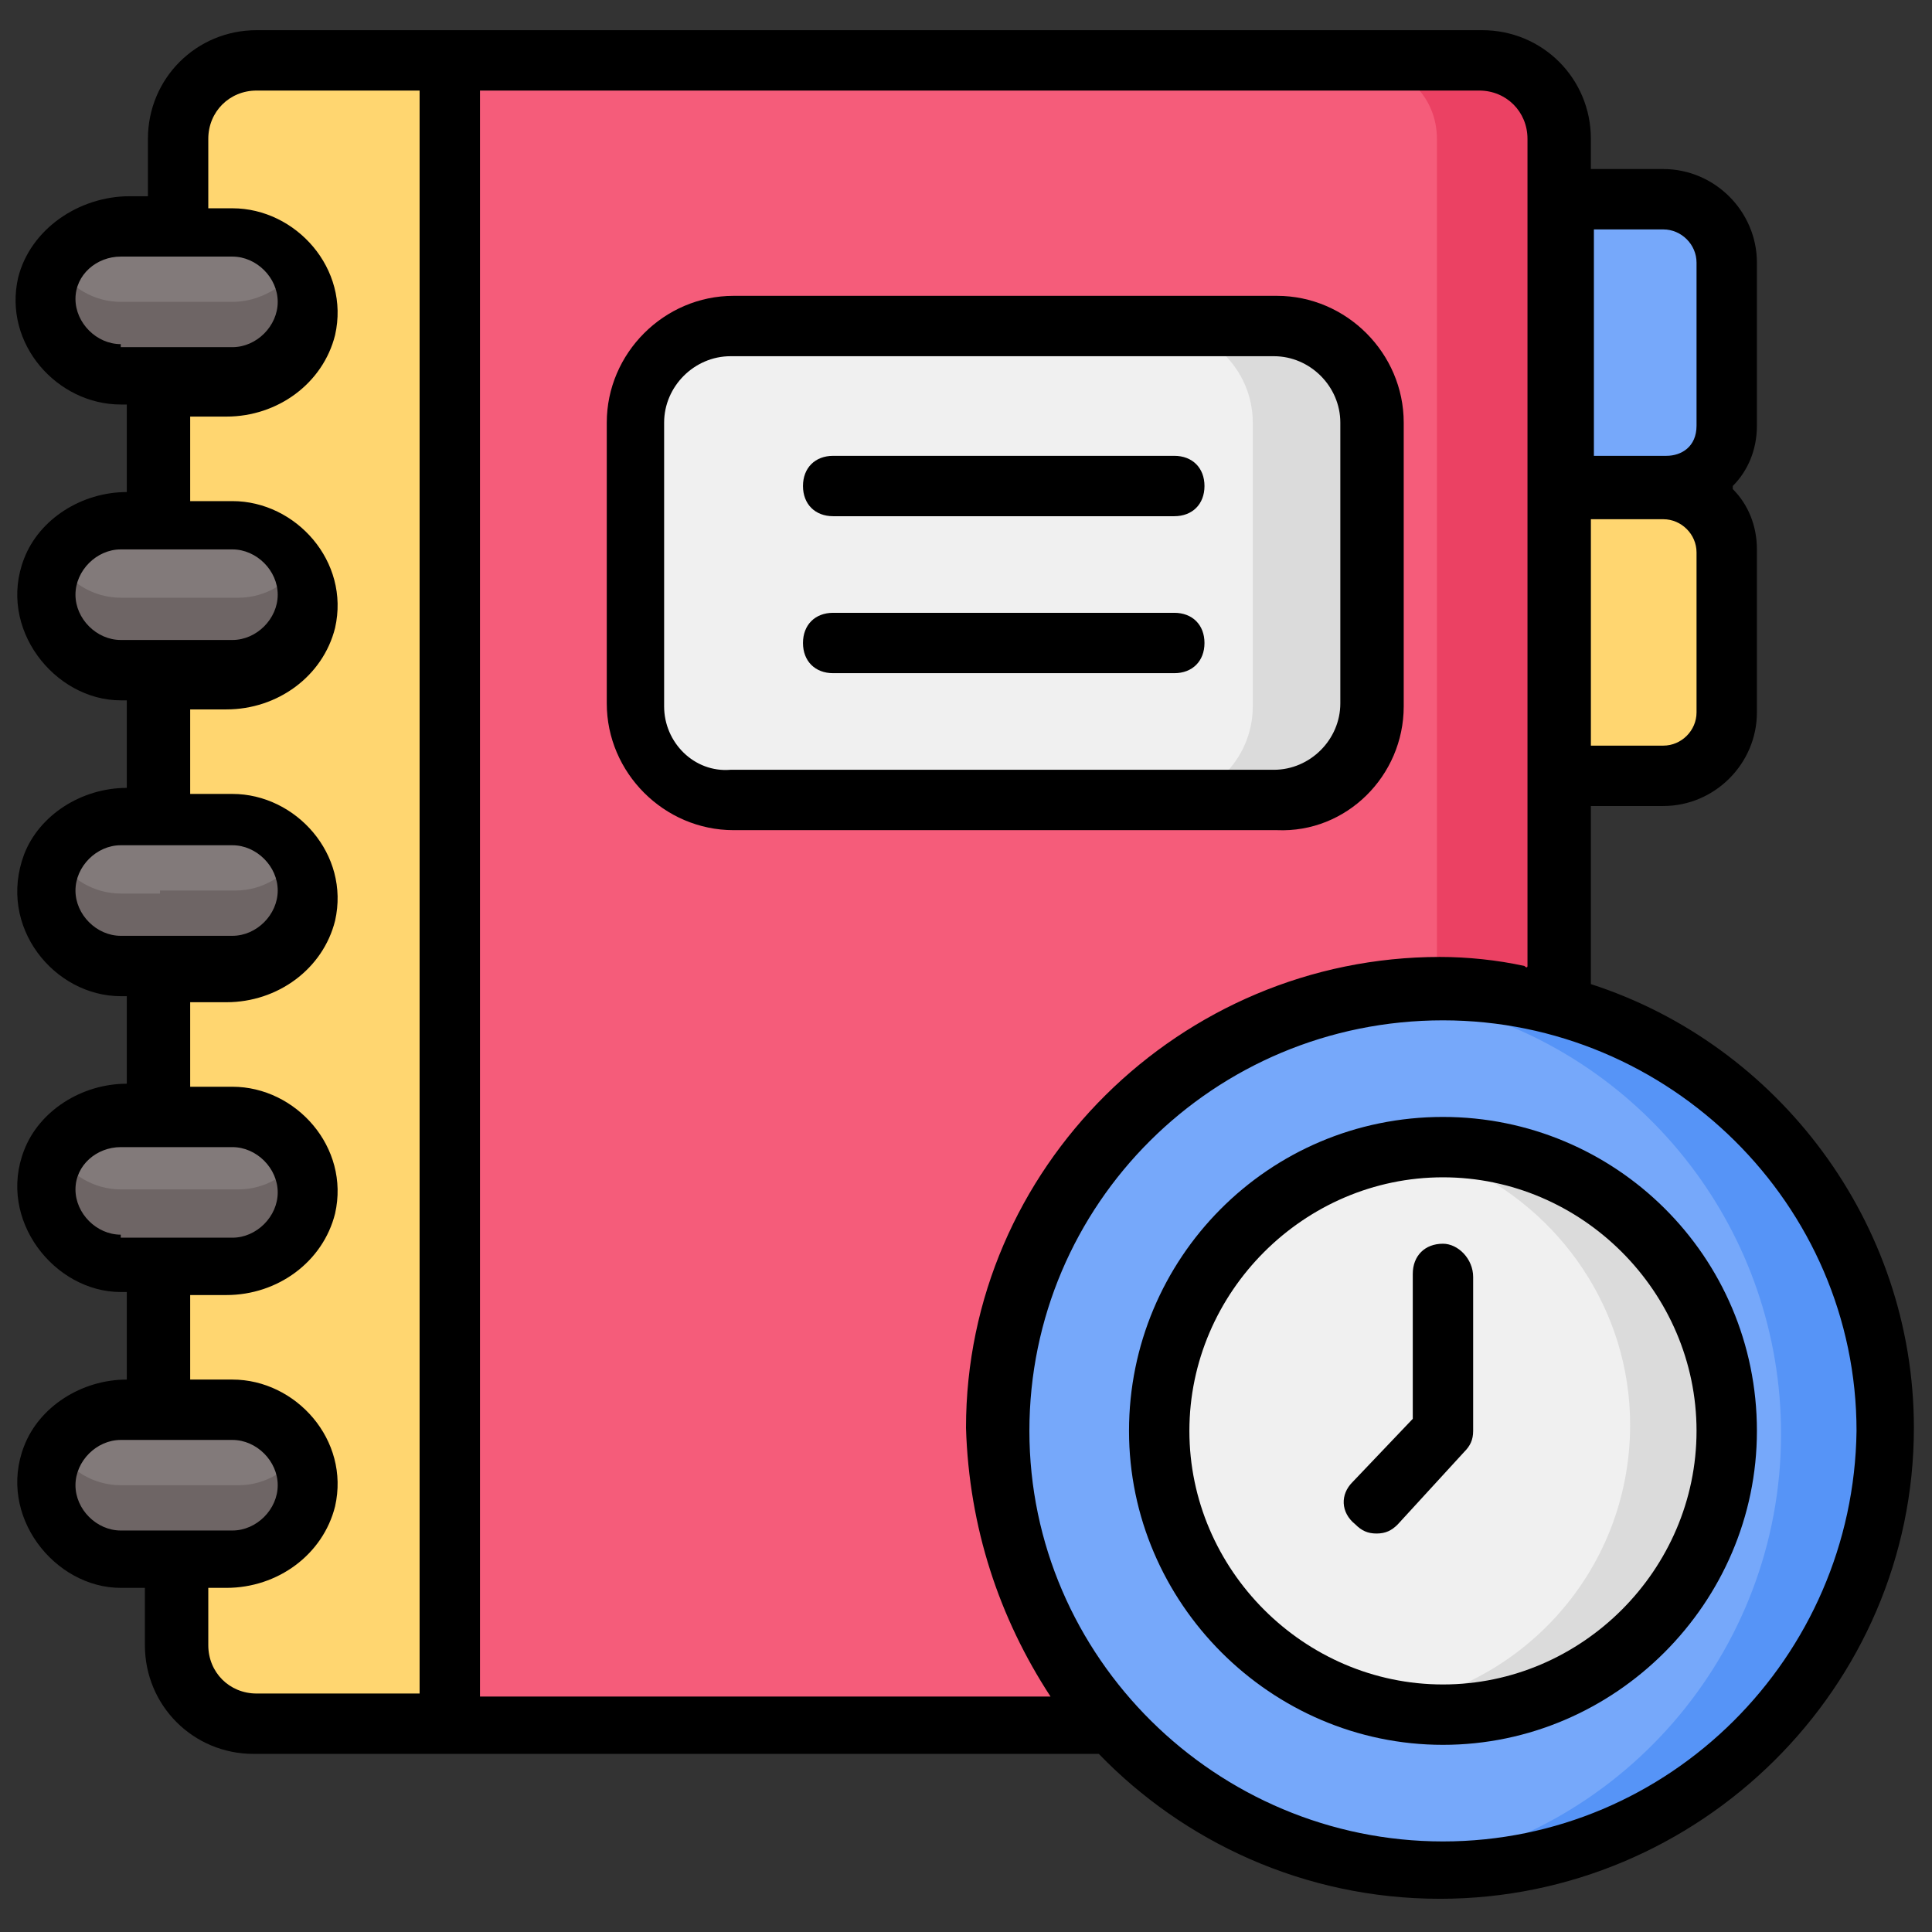 <svg enable-background="new 0 0 64 64" height="512" viewBox="0 0 64 64" width="512" xmlns="http://www.w3.org/2000/svg"><rect x="0" y="0" width="64" height="64" fill="#333333" stroke="none"/><g id="Agenda"><g><g><path clip-rule="evenodd" d="m14.9 57.2 5.4-19.5-5.4-35.7h-6.5c-1.4 0-2.5 1.1-2.5 2.6v50.1c0 1.4 1.1 2.6 2.6 2.6h6.4z" fill="#ffd670" fill-rule="evenodd"/></g><g><path clip-rule="evenodd" d="m14.9 2v55.2h22l14.8-23.9c0-9.6 0-19.2 0-28.7 0-1.4-1.1-2.6-2.6-2.6h-34.2z" fill="#f55c7a" fill-rule="evenodd"/></g><g><path clip-rule="evenodd" d="m21 23.4c0 1.8 1.5 3.2 3.2 3.2h18.1c1.7 0 3.2-1.4 3.2-3.2v-9.4c0-1.8-1.5-3.2-3.2-3.2h-18.1c-1.8 0-3.2 1.5-3.2 3.2z" fill="#f0f0f0" fill-rule="evenodd"/></g><g><path clip-rule="evenodd" d="m51.7 16.1v9.5h3.5c1.1 0 2-.9 2-2v-5.4c0-1.1-.9-2-2-2h-3.5z" fill="#ffd670" fill-rule="evenodd"/></g><g><path clip-rule="evenodd" d="m51.7 16.1h3.5c1.1 0 2-.8 2-2v-5.5c0-1.1-.9-2-2-2h-3.5z" fill="#76a8fa" fill-rule="evenodd"/></g><g><path clip-rule="evenodd" d="m62.4 47.4c0-6.7-4.6-12.4-10.8-14.1-1.2-.3-2.5-.5-3.9-.5-8.1 0-14.7 6.5-14.7 14.6s6.6 14.6 14.7 14.6c8.2 0 14.7-6.5 14.7-14.6z" fill="#76a8fa" fill-rule="evenodd"/></g><g><path clip-rule="evenodd" d="m57.2 47.4c0-5.2-4.2-9.4-9.4-9.4s-9.4 4.2-9.4 9.4 4.2 9.4 9.4 9.4 9.4-4.2 9.4-9.4z" fill="#f0f0f0" fill-rule="evenodd"/></g><g><path clip-rule="evenodd" d="m7.7 12.4c1.3 0 2.5-1.1 2.5-2.5 0-1.3-1.1-2.5-2.5-2.5h-2.4-1.3c-1.3 0-2.5 1.1-2.5 2.5 0 1.3 1.1 2.5 2.5 2.5h1.2z" fill="#827a7a" fill-rule="evenodd"/></g><g><path clip-rule="evenodd" d="m7.7 17.3h-2.4-1.3c-1.3 0-2.5 1.1-2.5 2.5 0 1.3 1.1 2.5 2.5 2.5h1.2 2.5c1.3 0 2.5-1.1 2.5-2.5 0-1.3-1.2-2.5-2.5-2.5z" fill="#827a7a" fill-rule="evenodd"/></g><g><path clip-rule="evenodd" d="m7.7 27.1h-2.4-1.3c-1.3 0-2.5 1.1-2.5 2.5.1 1.3 1.2 2.4 2.5 2.4h1.2 2.5c1.3 0 2.5-1.1 2.5-2.5 0-1.2-1.2-2.4-2.5-2.4z" fill="#827a7a" fill-rule="evenodd"/></g><g><path clip-rule="evenodd" d="m7.7 37h-2.4-1.3c-1.3 0-2.5 1.1-2.5 2.5 0 1.3 1.1 2.5 2.5 2.5h1.2 2.5c1.3 0 2.5-1.1 2.5-2.5s-1.2-2.5-2.5-2.5z" fill="#827a7a" fill-rule="evenodd"/></g><g><path clip-rule="evenodd" d="m7.7 46.8h-2.4-1.3c-1.3 0-2.5 1.1-2.5 2.5 0 1.3 1.1 2.5 2.5 2.5h1.2 2.5c1.3 0 2.5-1.1 2.5-2.5s-1.2-2.5-2.5-2.5z" fill="#827a7a" fill-rule="evenodd"/></g><g><path clip-rule="evenodd" d="m48.3 33.4c6.2 1.7 10.7 7.4 10.7 14.1 0 7.3-5.4 13.4-12.4 14.4h1.2c8.1 0 14.7-6.5 14.7-14.6 0-6.7-4.6-12.4-10.8-14.1-1.2-.3-2.5-.5-3.9-.5-.8 0-1.5.1-2.3.2 1 .1 1.9.3 2.8.5z" fill="#5694f7" fill-rule="evenodd"/></g><g><path clip-rule="evenodd" d="m47.6 4.6v28.1h.2c1.3 0 2.7.2 3.9.5v-7.7-9.5-9.4-2c0-1.4-1.1-2.6-2.6-2.6h-34.2v.1h30.1c1.5 0 2.6 1.1 2.6 2.5z" fill="#eb4163" fill-rule="evenodd"/></g><g><path clip-rule="evenodd" d="m41.5 14v9.4c0 1.8-1.5 3.2-3.2 3.2h4.1c1.7 0 3.2-1.4 3.2-3.2v-9.4c0-1.8-1.5-3.2-3.2-3.2h-4.1c1.7 0 3.2 1.4 3.2 3.2z" fill="#dbdbdb" fill-rule="evenodd"/></g><g><path clip-rule="evenodd" d="m48.4 38.6c3.3 1.5 5.6 4.8 5.6 8.6 0 4.9-3.7 8.9-8.5 9.4.7.2 1.5.3 2.3.3 5.2 0 9.4-4.2 9.4-9.4 0-4.9-3.7-8.9-8.5-9.4-.3 0-.6 0-1 0-.3 0-.6 0-.9 0 .6.1 1.1.2 1.6.5z" fill="#dbdbdb" fill-rule="evenodd"/></g><g><path clip-rule="evenodd" d="m1.6 10c0 1.3 1.1 2.5 2.5 2.5h1.2 2.5c1.3 0 2.5-1.1 2.5-2.5 0-.4-.1-.9-.3-1.2-.6.7-1.4 1.2-2.3 1.2h-2.4-1.3c-.9 0-1.7-.5-2.1-1.2-.2.3-.3.7-.3 1.2z" fill="#6e6565" fill-rule="evenodd"/></g><g><path clip-rule="evenodd" d="m5.3 19.8h-1.3c-.9 0-1.7-.5-2.1-1.2-.2.4-.3.8-.3 1.2 0 1.3 1.1 2.5 2.5 2.5h1.2 2.5c1.3 0 2.5-1.1 2.5-2.5 0-.4-.1-.9-.3-1.2-.4.7-1.2 1.2-2.1 1.2z" fill="#6e6565" fill-rule="evenodd"/></g><g><path clip-rule="evenodd" d="m5.3 29.6h-1.3c-.9 0-1.7-.5-2.1-1.2-.2.4-.3.8-.3 1.2 0 1.3 1.1 2.4 2.4 2.4h1.2 2.5c1.3 0 2.5-1.1 2.5-2.5 0-.4-.1-.9-.3-1.2-.4.7-1.2 1.2-2.1 1.2h-2.5z" fill="#6e6565" fill-rule="evenodd"/></g><g><path clip-rule="evenodd" d="m5.3 39.4h-1.3c-.9 0-1.7-.5-2.1-1.2-.2.4-.3.8-.3 1.2 0 1.3 1.1 2.5 2.5 2.5h1.2 2.5c1.3 0 2.5-1.1 2.5-2.5 0-.4-.1-.9-.3-1.2-.4.7-1.2 1.2-2.1 1.2z" fill="#6e6565" fill-rule="evenodd"/></g><g><path clip-rule="evenodd" d="m5.3 49.2h-1.3c-.9 0-1.7-.5-2.1-1.2-.2.4-.3.8-.3 1.2 0 1.3 1.1 2.5 2.5 2.5h1.2 2.5c1.3 0 2.5-1.1 2.5-2.5 0-.4-.1-.9-.3-1.2-.4.7-1.2 1.2-2.1 1.2z" fill="#6e6565" fill-rule="evenodd"/></g><g><path d="m47.8 41.2c-.6 0-1 .4-1 1v4.8l-2 2.1c-.4.4-.4 1 .1 1.4.2.2.4.3.7.3s.5-.1.7-.3l2.2-2.4c.2-.2.3-.4.3-.7v-5.1c0-.6-.5-1.1-1-1.1z"/><path d="m47.8 37c-5.8 0-10.4 4.7-10.4 10.4s4.7 10.4 10.4 10.4 10.4-4.7 10.4-10.4c0-5.8-4.7-10.4-10.4-10.4zm0 18.8c-4.6 0-8.4-3.8-8.4-8.4s3.8-8.4 8.4-8.4 8.4 3.8 8.4 8.4-3.8 8.4-8.4 8.4z"/><path d="m46.5 23.4v-9.4c0-2.3-1.9-4.2-4.2-4.2h-18c-2.3 0-4.2 1.9-4.2 4.2v9.3c0 2.3 1.9 4.2 4.2 4.2h18c2.3.1 4.2-1.8 4.2-4.1zm-24.5 0v-9.4c0-1.2 1-2.2 2.2-2.2h18c1.2 0 2.2 1 2.2 2.2v9.3c0 1.2-1 2.2-2.2 2.2h-18c-1.2.1-2.2-.9-2.2-2.1z"/><path d="m52.7 32.6v-5.9h2.4c1.7 0 3.1-1.4 3.1-3.1v-5.4c0-.8-.3-1.5-.8-2 0 0 0 0 0-.1.5-.5.8-1.2.8-2v-5.4c0-1.7-1.4-3.1-3.1-3.1h-2.4v-1c0-2-1.6-3.6-3.6-3.6h-40.6c-2 0-3.6 1.6-3.6 3.6v1.9h-.6c-1.7 0-3.3 1.1-3.7 2.7-.5 2.2 1.3 4.2 3.4 4.2h.2v2.9c-1.5 0-2.9.9-3.4 2.2-.9 2.3 1 4.7 3.2 4.7h.2v2.9c-1.5 0-2.9.9-3.4 2.2-.9 2.4 1 4.7 3.2 4.7h.2v2.9c-1.5 0-2.9.9-3.4 2.2-.9 2.3 1 4.7 3.2 4.7h.2v2.9c-1.5 0-2.9.9-3.4 2.2-.9 2.3 1 4.7 3.2 4.7h.8v1.9c0 2 1.6 3.6 3.6 3.6h28c2.8 2.9 6.8 4.8 11.3 4.8 8.6 0 15.7-7 15.7-15.6 0-6.8-4.5-12.7-10.7-14.7zm0-25h2.4c.6 0 1.1.5 1.1 1.1v5.4c0 .7-.5 1-1 1h-2.4v-7.5zm0 9.6c0-.1 0-.1 0 0h2.4c.6 0 1.1.5 1.1 1.1v5.3c0 .6-.5 1.1-1.1 1.1h-2.4zm-48.7-5.8c-.8 0-1.5-.7-1.5-1.5s.7-1.4 1.5-1.4h3.7c.8 0 1.5.7 1.5 1.5s-.7 1.5-1.5 1.5h-3.7zm0 9.8c-.8 0-1.5-.7-1.5-1.5s.7-1.5 1.5-1.5h3.7c.8 0 1.5.7 1.5 1.5s-.7 1.5-1.5 1.5zm0 9.8c-.8 0-1.5-.7-1.5-1.5s.7-1.5 1.5-1.5h3.7c.8 0 1.5.7 1.5 1.5s-.7 1.5-1.5 1.5zm0 9.9c-.8 0-1.5-.7-1.5-1.5s.7-1.4 1.5-1.4h3.7c.8 0 1.5.7 1.5 1.5s-.7 1.5-1.5 1.5h-3.7zm0 9.8c-.8 0-1.5-.7-1.5-1.5s.7-1.5 1.5-1.5h3.7c.8 0 1.5.7 1.5 1.5s-.7 1.5-1.5 1.5zm9.9 5.4c0 .1 0 .1 0 0h-5.4c-.9 0-1.6-.7-1.6-1.6v-1.9h.6c1.7 0 3.2-1.1 3.6-2.7.5-2.2-1.3-4.2-3.4-4.2h-1.4v-2.8h1.2c1.7 0 3.2-1.1 3.6-2.7.5-2.2-1.3-4.2-3.4-4.2h-1.4v-2.8h1.2c1.7 0 3.2-1.1 3.6-2.7.5-2.2-1.3-4.2-3.4-4.2h-1.4v-2.8h1.2c1.7 0 3.2-1.1 3.6-2.7.5-2.2-1.3-4.2-3.4-4.2h-1.4v-2.8h1.2c1.7 0 3.2-1.1 3.6-2.7.5-2.2-1.3-4.2-3.4-4.2h-.8v-2.3c0-.9.7-1.6 1.6-1.6h5.4zm20.9.1h-18.9v-53.2h33.1c.9 0 1.6.7 1.6 1.6v2 9.5 9.5 6.4s0 .1-.1 0c-.9-.2-1.9-.3-2.8-.3-8.6 0-15.7 7-15.7 15.6.1 3.3 1.1 6.3 2.8 8.9zm13 4.8c-7.5 0-13.7-6.1-13.7-13.6s6.1-13.6 13.7-13.6c7.5 0 13.7 6.1 13.7 13.6-.1 7.5-6.2 13.6-13.7 13.6z"/><path d="m38.9 15.1h-11.3c-.6 0-1 .4-1 1s.4 1 1 1h11.3c.6 0 1-.4 1-1s-.4-1-1-1z"/><path d="m38.9 20.3h-11.3c-.6 0-1 .4-1 1s.4 1 1 1h11.3c.6 0 1-.4 1-1s-.4-1-1-1z"/></g></g></g></svg>